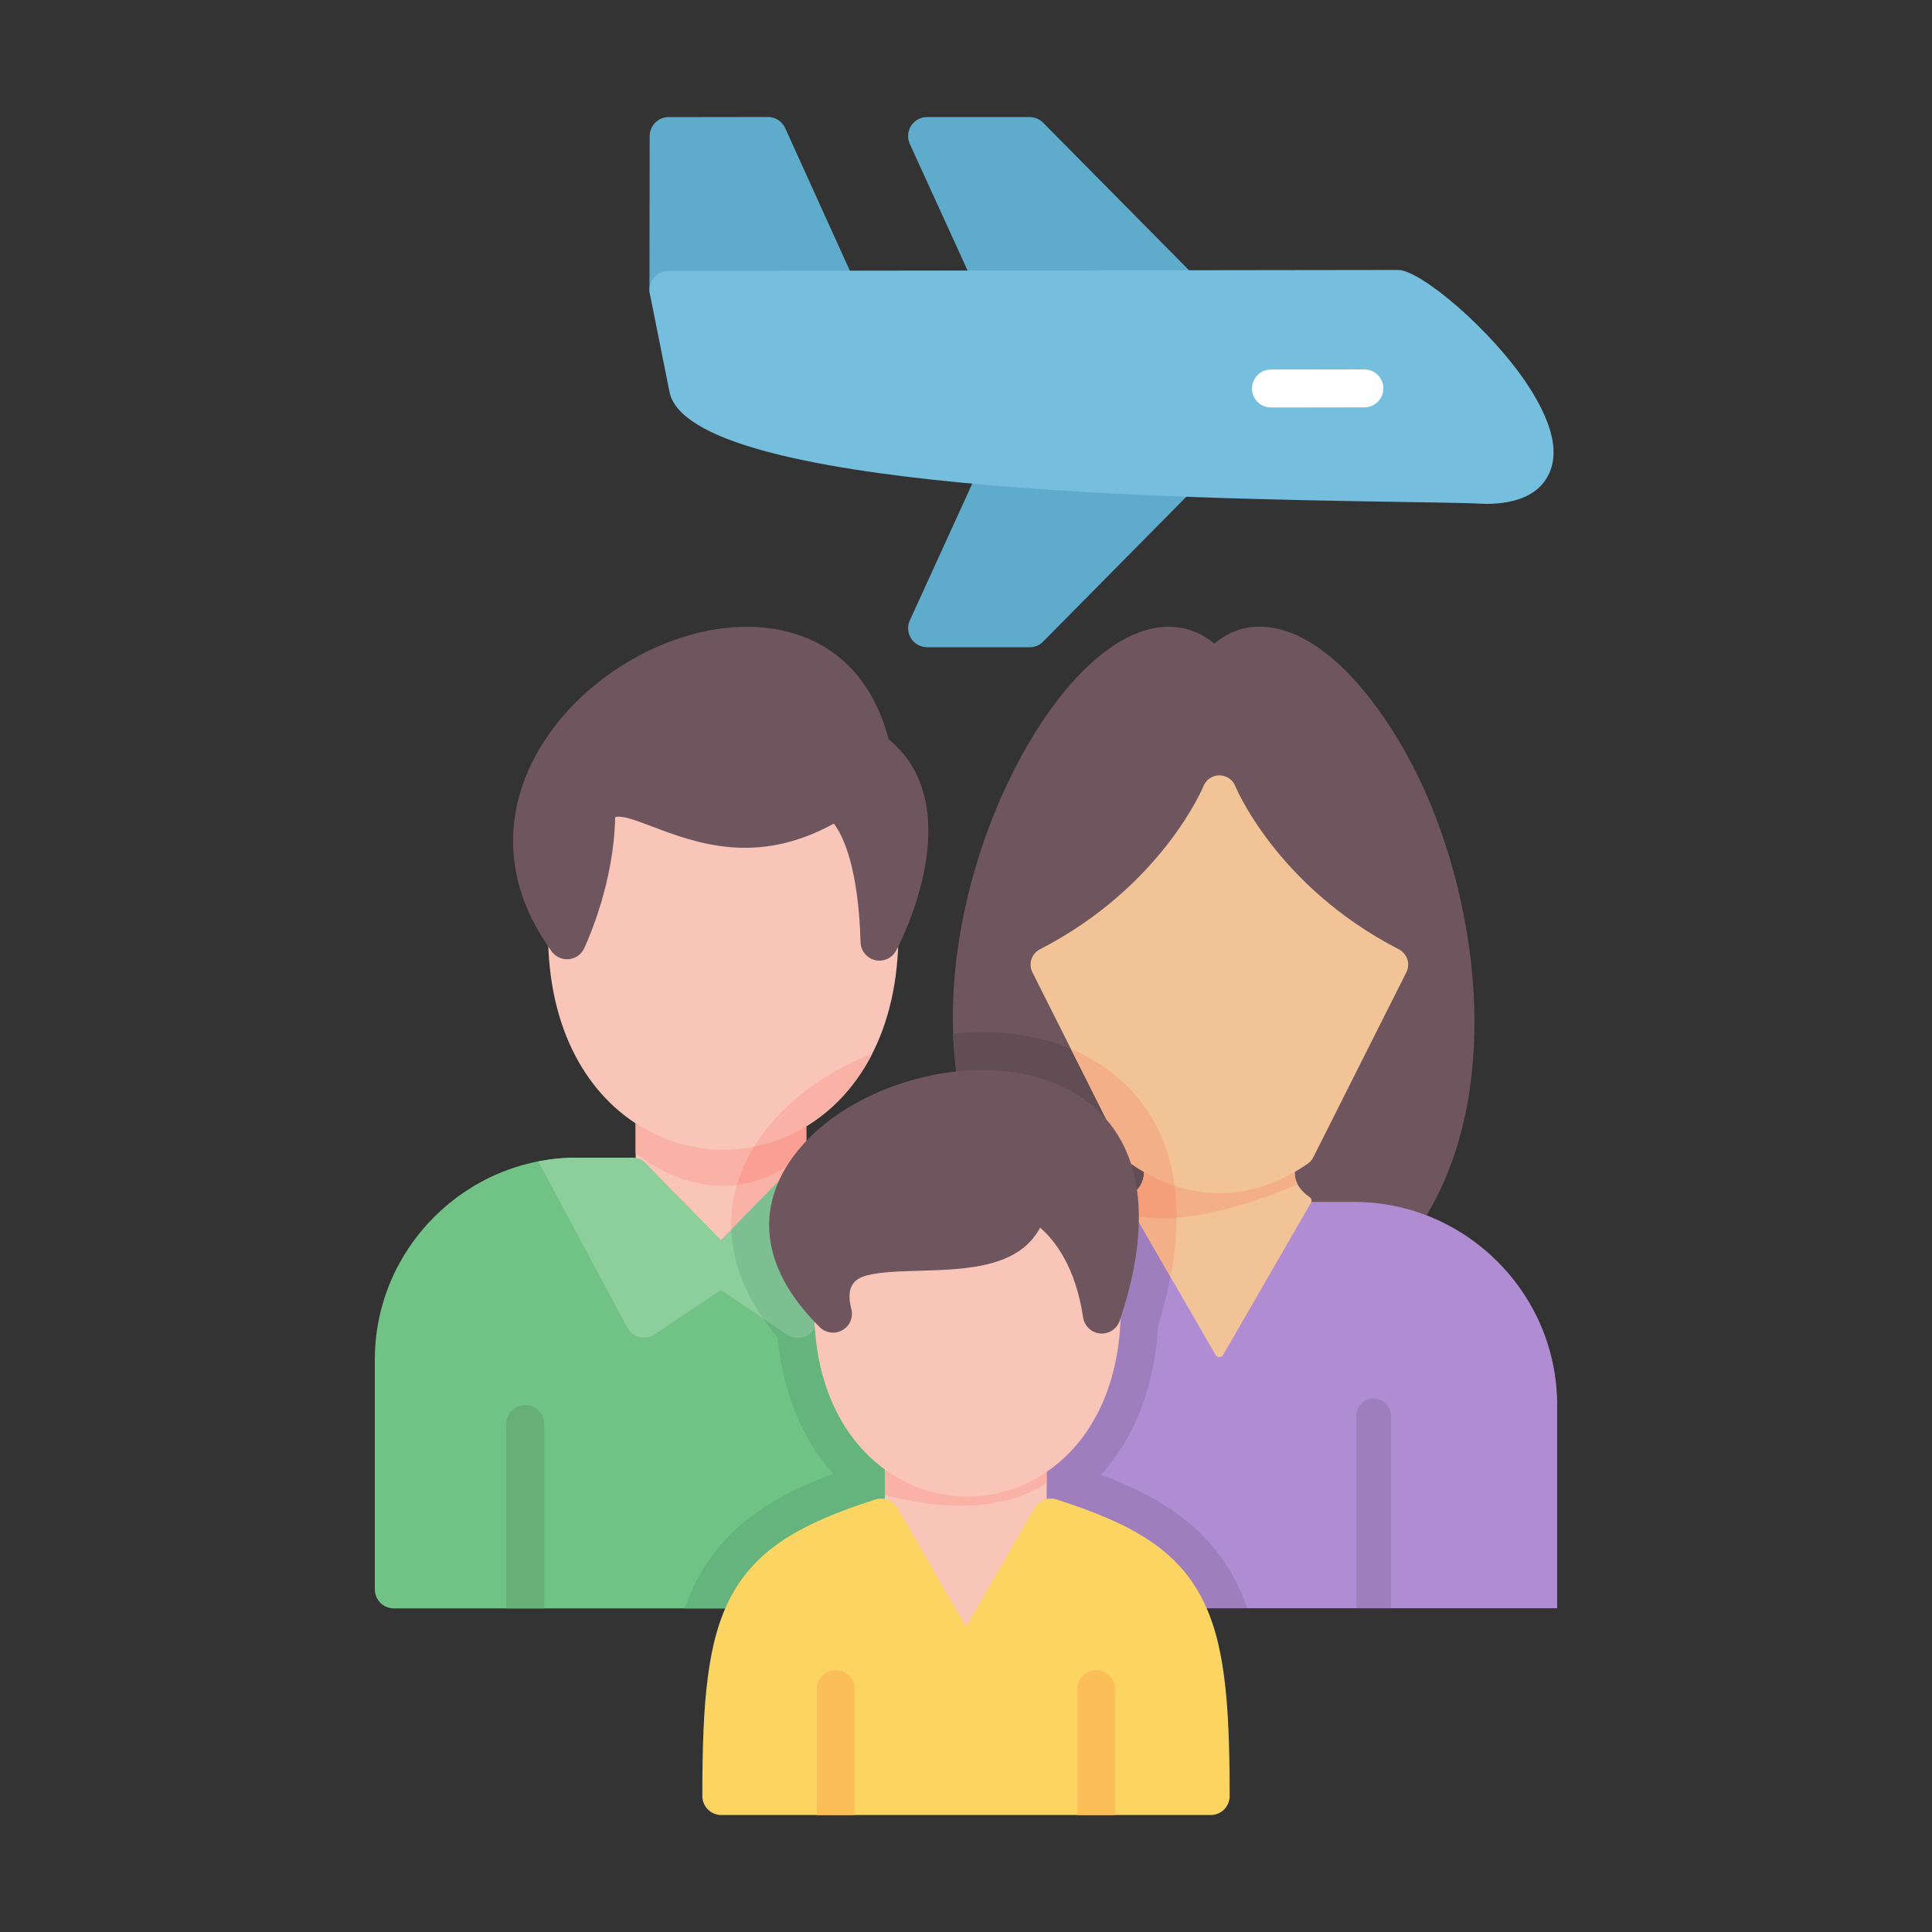<svg clip-rule="evenodd" fill-rule="evenodd" height="173.397mm" image-rendering="optimizeQuality" shape-rendering="geometricPrecision" text-rendering="geometricPrecision" viewBox="0 0 173.397 173.397" width="173.397mm" xmlns="http://www.w3.org/2000/svg"><rect x="0" y="0" width="173.397" height="173.397" fill="#333333" stroke="none"/><g id="Layer_x0020_1"><g id="_317764000"><g><g fill="#5eabcc"><path id="_317766712" d="m61.699 26.026c.001.942-.762 1.706-1.704 1.706-.942.001-1.706-.762-1.707-1.704l.02-13.811c-.001-.942.762-1.706 1.704-1.707.024-0.0.049.001.073.002l8.829-.013c.712-.003 1.324.431 1.581 1.05l6.237 13.757c.386.858.004 1.866-.854 2.252s-1.866.004-2.252-.854z"/><path id="_317766592" d="m88.223 41.298c.389-.856 1.397-1.234 2.253-.845.855.389 1.234 1.397.845 2.253l13.247-1.033c.66-.669 1.737-.676 2.406-.016.669.66.676 1.737.016 2.406l-13.282 13.433c-.312.363-.776.594-1.293.594l-9.207 0v-.004c-.236 0-.476-.049-.705-.153-.856-.389-1.234-1.397-.845-2.253z"/><path id="_317766856" d="m107.218 24.763c.66.67.652 1.748-.018 2.408-.67.66-1.748.652-2.408-.018l-13.75-1.879c.39.857.011 1.867-.846 2.257s-1.867.011-2.257-.846l-6.253-13.699c-.118-.232-.185-.494-.185-.772-.001-.942.762-1.706 1.704-1.707l9.207 0v.003c.44-0.0.881.169 1.214.508z"/></g><path id="_317766664" d="m60.084 35.161-1.76-8.806c-.186-.923.411-1.822 1.333-2.008.131-.026.262-.037.391-.033l65.443-.085c1.991-.002 8.435 5.408 11.707 10.457.875 1.351 1.562 2.703 1.929 3.96.438 1.495.43 2.888-.199 4.066-.829 1.552-2.575 2.508-5.578 2.513-.061 0-.121-.003-.181-.009-1.188-.069-3.936-.113-7.627-.171-19.235-.305-63.683-1.01-65.458-9.884z" fill="#76bedd"/><path id="_317766736" d="m122.444 33.154c.941-.004 1.707.755 1.711 1.696.004.941-.755 1.707-1.696 1.711l-8.38.012c-.941.004-1.707-.755-1.711-1.696-.004-.941.755-1.707 1.696-1.711z" fill="#fff" fill-rule="nonzero"/></g><path id="_317766976" d="m127.295 110.235c-.335.491-.882.751-1.435.74l-2.065 9.084c-.031.167-.162.306-.339.339-.069.013-23.987 4.542-25.513 4.024-1.389-.471-8.254-19.567-10.178-24.989-.792-.009-1.494-.576-1.645-1.384-2.072-11.037 1.456-23.524 6.504-31.846 1.868-3.079 3.95-5.613 6.048-7.328 2.316-1.893 4.716-2.853 6.988-2.576 1.194.146 2.315.62 3.329 1.462 1.826-1.541 3.956-1.857 6.209-1.19 2.076.615 4.203 2.122 6.214 4.291 1.917 2.067 3.76 4.754 5.368 7.84 5.9 11.323 8.556 29.723.515 41.533z" fill="#6e555e"/><path id="_317766088" d="m103.204 123.921c-2.785.411-4.847.642-5.261.502-1.389-.471-8.254-19.567-10.178-24.989-.792-.009-1.494-.576-1.645-1.384-.325-1.73-.512-3.496-.577-5.276 3.13-.327 6.347-.096 9.299.892 1.836.614 3.567 1.508 5.084 2.716 6.986 5.56 6.469 14.793 4.032 22.51-.089 1.706-.336 3.398-.752 5.03z" fill="#634d55"/><path id="_317765728" d="m79.509 144.339h60.247v-18.234c0-10.029-8.205-18.234-18.234-18.234h-23.78c-10.029 0-18.234 8.205-18.234 18.234z" fill="#b08cd2"/><path id="_317766064" d="m79.509 144.339h32.429c-.338-.97-.738-1.899-1.212-2.771-2.632-4.838-7.032-7.383-11.915-9.213 3.271-3.591 4.884-8.469 5.144-13.465 1.112-3.522 1.824-7.359 1.606-11.02h-7.819c-10.029 0-18.234 8.205-18.234 18.234z" fill="#9e7ebd"/><path id="_317766160" d="m121.738 144.339h3.087v-17.29c0-.852-.691-1.543-1.543-1.543-.852 0-1.543.691-1.543 1.543z" fill="#9e7ebd"/><path id="_317766208" d="m117.317 104.478c-2.535 1.739-5.199 2.608-7.877 2.608-2.697 0-5.38-.882-7.93-2.645-.22-.152-.388-.35-.5-.573l-.001 0-8.35-16.601c-.381-.755-.081-1.675.669-2.062l-0-0c11.008-5.666 14.684-14.649 14.694-14.674.33-.782 1.231-1.149 2.014-.82.385.162.669.463.82.82l0-0c.011.026 3.686 9.009 14.694 14.674.752.388 1.049 1.308.669 2.062l-.006.012-.001.001-8.343 16.588c-.131.259-.325.466-.554.61z" fill="#f2c397"/><path id="_317765704" d="m105.425 106.427c-1.329-.441-2.639-1.103-3.916-1.986-.22-.152-.388-.35-.5-.573l-.001 0-4.89-9.722c1.361.572 2.645 1.311 3.805 2.234 3.375 2.686 4.999 6.23 5.501 10.046z" fill="#f3b088"/><path id="_317766328" d="m101.335 107.443c.92-.632 1.492-1.487 1.312-2.63-.07-.448-.295-1.032-.571-1.401-.014-.019-.025-.037-.036-.058l-.006-.012c-.08-.16-.043-.347.092-.464s.326-.127.472-.026c4.437 3.071 9.242 3.071 13.68-0.0.147-.102.338-.091.473.027.135.118.171.306.09.465l-.006.012c-.011.021-.021.037-.035.056-.276.369-.5.953-.571 1.401-.179 1.142.393 1.998 1.312 2.63.166.114.217.336.116.511l-7.886 13.658c-.071.123-.193.193-.334.193s-.263-.07-.334-.193l-7.886-13.658c-.101-.175-.051-.397.116-.511z" fill="#f2c397"/><path id="_317764984" d="m101.335 107.443c.92-.632 1.492-1.487 1.313-2.63-.07-.448-.295-1.032-.571-1.401-.014-.019-.025-.037-.036-.058l-.006-.012c-.08-.16-.043-.347.092-.464.135-.117.326-.127.472-.026.786.544 1.584.992 2.389 1.343.869 3.296.74 6.903.065 10.401l-3.835-6.642c-.101-.175-.051-.397.116-.511z" fill="#f3b088"/><path id="_317765560" d="m101.22 107.954.662 1.146c.32.074.65.13.989.171 4.576.546 10.776-1.778 13.592-2.975-.175-.333-.27-.702-.264-1.112-2.195 1.268-4.472 1.903-6.759 1.903-2.288 0-4.564-.634-6.759-1.902.015.921-.485 1.639-1.249 2.192-.032.023-.064.045-.096.068-.167.114-.217.336-.116.511z" fill="#f3b088"/><path id="_317765680" d="m101.22 107.954.661 1.146c.32.074.65.13.99.171.863.103 1.785.104 2.73.029.004-.968-.052-1.929-.176-2.873-.925-.307-1.842-.722-2.745-1.243.015.921-.485 1.639-1.249 2.192-.032.023-.064.046-.096.068-.166.114-.217.336-.116.511z" fill="#f49e7a"/><path id="_317765392" d="m72.355 100.378c-2.354 1.19-4.886 1.783-7.422 1.778-2.7-.005-5.397-.689-7.882-2.051v4.322l7.652 8.412 6.319-6.947c.361-.875.809-1.723 1.333-2.538z" fill="#f9c5b8" fill-rule="nonzero"/><path id="_317765344" d="m72.355 100.378c-1.259.636-2.569 1.102-3.904 1.397-2.34 3.158-3.17 6.555-2.691 9.902l5.262-5.785c.361-.875.809-1.723 1.333-2.538z" fill="#fab1a6" fill-rule="nonzero"/><path id="_317765104" d="m69.524 143.42c-.281.553-.855.932-1.518.932h-32.665c-.939 0-1.701-.761-1.701-1.701v-20.622c0-4.987 2.039-9.52 5.324-12.805 3.285-3.285 7.818-5.324 12.805-5.324h4.956c.522 0 .988.235 1.3.605l6.676 6.816 5.498-5.614c.657-.668 1.731-.677 2.398-.02.256.252.415.565.477.893l9.971-.415.013-.001c.234-.018.439.157.457.39l2.869 36.388c.002.017.003.035.003.052 0 .235-.19.425-.425.425z" fill="#71c285"/><path id="_317765368" d="m69.524 143.42c-.281.553-.855.932-1.518.932h-6.553c.339-.975.74-1.908 1.216-2.784 2.668-4.906 7.147-7.458 12.112-9.29-2.979-3.308-4.564-7.69-4.994-12.245-2.569-3.021-4.016-6.339-4.149-9.669l4.561-4.657c.657-.668 1.731-.677 2.398-.02.256.252.415.565.477.893l9.971-.415.013-.001c.234-.018.439.157.457.39l2.869 36.388c.002.017.003.035.003.052 0 .235-.19.425-.425.425z" fill="#66b47d"/><path id="_317764168" d="m48.839 144.352h-3.402v-16.545c0-.939.761-1.701 1.701-1.701s1.701.761 1.701 1.701z" fill="#66af78"/><path id="_317764696" d="m48.307 104.235c1.122-.219 2.279-.334 3.463-.334h4.956c.522 0 .988.235 1.3.605l6.676 6.816 5.498-5.614c.657-.668 1.731-.677 2.398-.02.256.252.415.565.477.893l3.898-.162-3.883 12.756c-.451.822-1.484 1.122-2.305.671-.072-.04-.14-.084-.204-.132l-5.88-3.93-5.88 3.929c-.064.048-.132.092-.204.132-.822.451-1.854.151-2.305-.671z" fill="#8cce9c"/><path id="_317764384" d="m65.639 110.365 4.561-4.657c.657-.668 1.731-.677 2.398-.02.256.252.415.565.477.893l3.898-.162-3.883 12.756c-.451.822-1.484 1.122-2.305.671-.072-.04-.14-.084-.204-.132l-2.126-1.421c-1.735-2.534-2.709-5.227-2.817-7.929z" fill="#7ebf92"/><path id="_317764528" d="m78.561 82.829c.131-.029.268-.043.408-.04.936.022 1.676.798 1.654 1.734-.211 8.765-4.134 14.46-9.132 17.053-2.074 1.076-4.336 1.612-6.601 1.608-2.265-.004-4.528-.549-6.605-1.635-4.994-2.612-8.905-8.329-9.091-17.121-.011-.534.228-1.016.608-1.334-.67-3.002-1.75-10.753 4.624-11.846 7.473-1.281 17.532-1.175 17.561-1.174.102.001.196.038.269.099l5.571 4.404c.097.077.152.188.16.302l.001-0z" fill="#f9c5b8" fill-rule="nonzero"/><path id="_317764480" d="m78.289 94.559c-1.659 3.261-4.067 5.601-6.796 7.017-1.219.632-2.503 1.078-3.814 1.338.67-1.085 1.509-2.148 2.527-3.175 2.234-2.255 5.08-3.992 8.084-5.18z" fill="#fab1a6" fill-rule="nonzero"/><path id="_317764264" d="m79.75 66.339c7.356 6.034 1.135 18.115.7 18.936-.27.543-.823.923-1.472.941-.936.026-1.715-.712-1.741-1.648-.2-6.75-1.569-9.557-2.399-10.649-6.918 3.809-12.362 1.752-16.301.263-1.552-.587-2.749-1.039-3.327-.839-.098 5.822-2.422 10.998-2.753 11.706-.116.279-.308.531-.571.721-.759.55-1.821.381-2.372-.379-5.046-6.96-4.082-13.967-.32-19.398 2.201-3.177 5.376-5.792 8.847-7.502 3.515-1.732 7.362-2.555 10.859-2.126 4.967.61 9.191 3.633 10.85 9.974z" fill="#6e555e"/><path id="_317764336" d="m64.891 103.185c-2.265-.004-4.528-.549-6.605-1.635-.42-.22-.833-.462-1.236-.725v2.692c5.419 4.01 10.018 3.324 13.502 1.238.498-.823 1.105-1.607 1.802-2.346v-1.317c-.283.172-.571.334-.862.485-2.074 1.076-4.336 1.612-6.601 1.608z" fill="#fab1a6" fill-rule="nonzero"/><path id="_317764888" d="m66.135 106.342c1.622-.21 3.099-.798 4.418-1.588.498-.823 1.105-1.607 1.802-2.346v-1.317c-.283.172-.571.334-.862.485-1.219.632-2.503 1.078-3.814 1.338-.693 1.122-1.205 2.268-1.543 3.428z" fill="#fb9f95" fill-rule="nonzero"/><g><path id="_317764096" d="m93.936 135.209v-5.689c-2.229 1.147-4.657 1.718-7.09 1.714-2.45-.004-4.896-.593-7.141-1.768-.097-.051-.194-.103-.29-.156v5.789l3.984 6.9.063.117 3.241 5.613 3.308-5.73.067-.107z" fill="#f9c5b8" fill-rule="nonzero"/><path id="_317763784" d="m99.101 116.305c.854.106 1.505.843 1.484 1.721-.184 7.64-3.614 12.609-7.984 14.876-1.818.943-3.801 1.413-5.788 1.41-1.986-.003-3.97-.481-5.792-1.433-4.367-2.284-7.786-7.272-7.948-14.934-.013-.675.37-1.266.936-1.549.173-1.144 1.174-2.763 4.901-4.095 6.064-2.167 15.027-4.278 15.053-4.284.154-.036.308.017.408.126l4.004 3.882c.07.068.111.153.124.243l.001-0z" fill="#f9c5b8" fill-rule="nonzero"/><path id="_317764072" d="m93.761 96.891c6.694 2.24 11.003 8.763 6.776 21.516-.165.644-.702 1.159-1.401 1.261-.928.136-1.791-.507-1.927-1.435-.672-4.515-2.513-6.883-3.857-8.048-1.936 3.604-6.569 3.741-10.897 3.868-1.746.051-3.431.101-4.646.413-1.192.306-1.881 1.058-1.422 2.943.179.58.041 1.238-.417 1.698-.66.664-1.734.667-2.398.007-6.457-6.396-5.336-12.554-.951-16.981 2.479-2.503 6.057-4.39 9.844-5.359 3.797-.972 7.857-1.033 11.296.117z" fill="#6e555e"/><g fill-rule="nonzero"><path id="_317763904" d="m63.034 161.198c0-8.55.448-14.004 2.624-18.004 2.245-4.128 6.119-6.451 12.915-8.615.772-.244 1.588.093 1.977.766l.003-.002 3.464 5.999c.018.031.035.063.051.095l2.628 4.552 2.683-4.647c.017-.03.035-.059.054-.087l3.41-5.906c.409-.711 1.255-1.014 2.005-.763 6.782 2.162 10.648 4.484 12.891 8.607 2.176 4 2.624 9.454 2.624 18.004 0 .939-.762 1.701-1.701 1.701h-43.927c-.939 0-1.701-.761-1.701-1.701z" fill="#fcd462"/><path id="_317763400" d="m76.712 162.899h-3.402v-11.301c0-.939.761-1.701 1.701-1.701.939 0 1.701.761 1.701 1.701z" fill="#fcbf58"/><path id="_317763880" d="m100.087 162.899h-3.402v-11.301c0-.939.761-1.701 1.701-1.701.939 0 1.701.761 1.701 1.701z" fill="#fcbf58"/><path id="_317763712" d="m86.813 134.312c-1.986-.003-3.97-.481-5.792-1.433-.553-.289-1.09-.621-1.608-.997v2.293c7.784 2.059 12.286.4 14.522-1.065v-1.005c-.433.295-.878.561-1.334.798-1.818.943-3.801 1.413-5.788 1.41z" fill="#fab1a6"/></g></g></g></g></svg>
